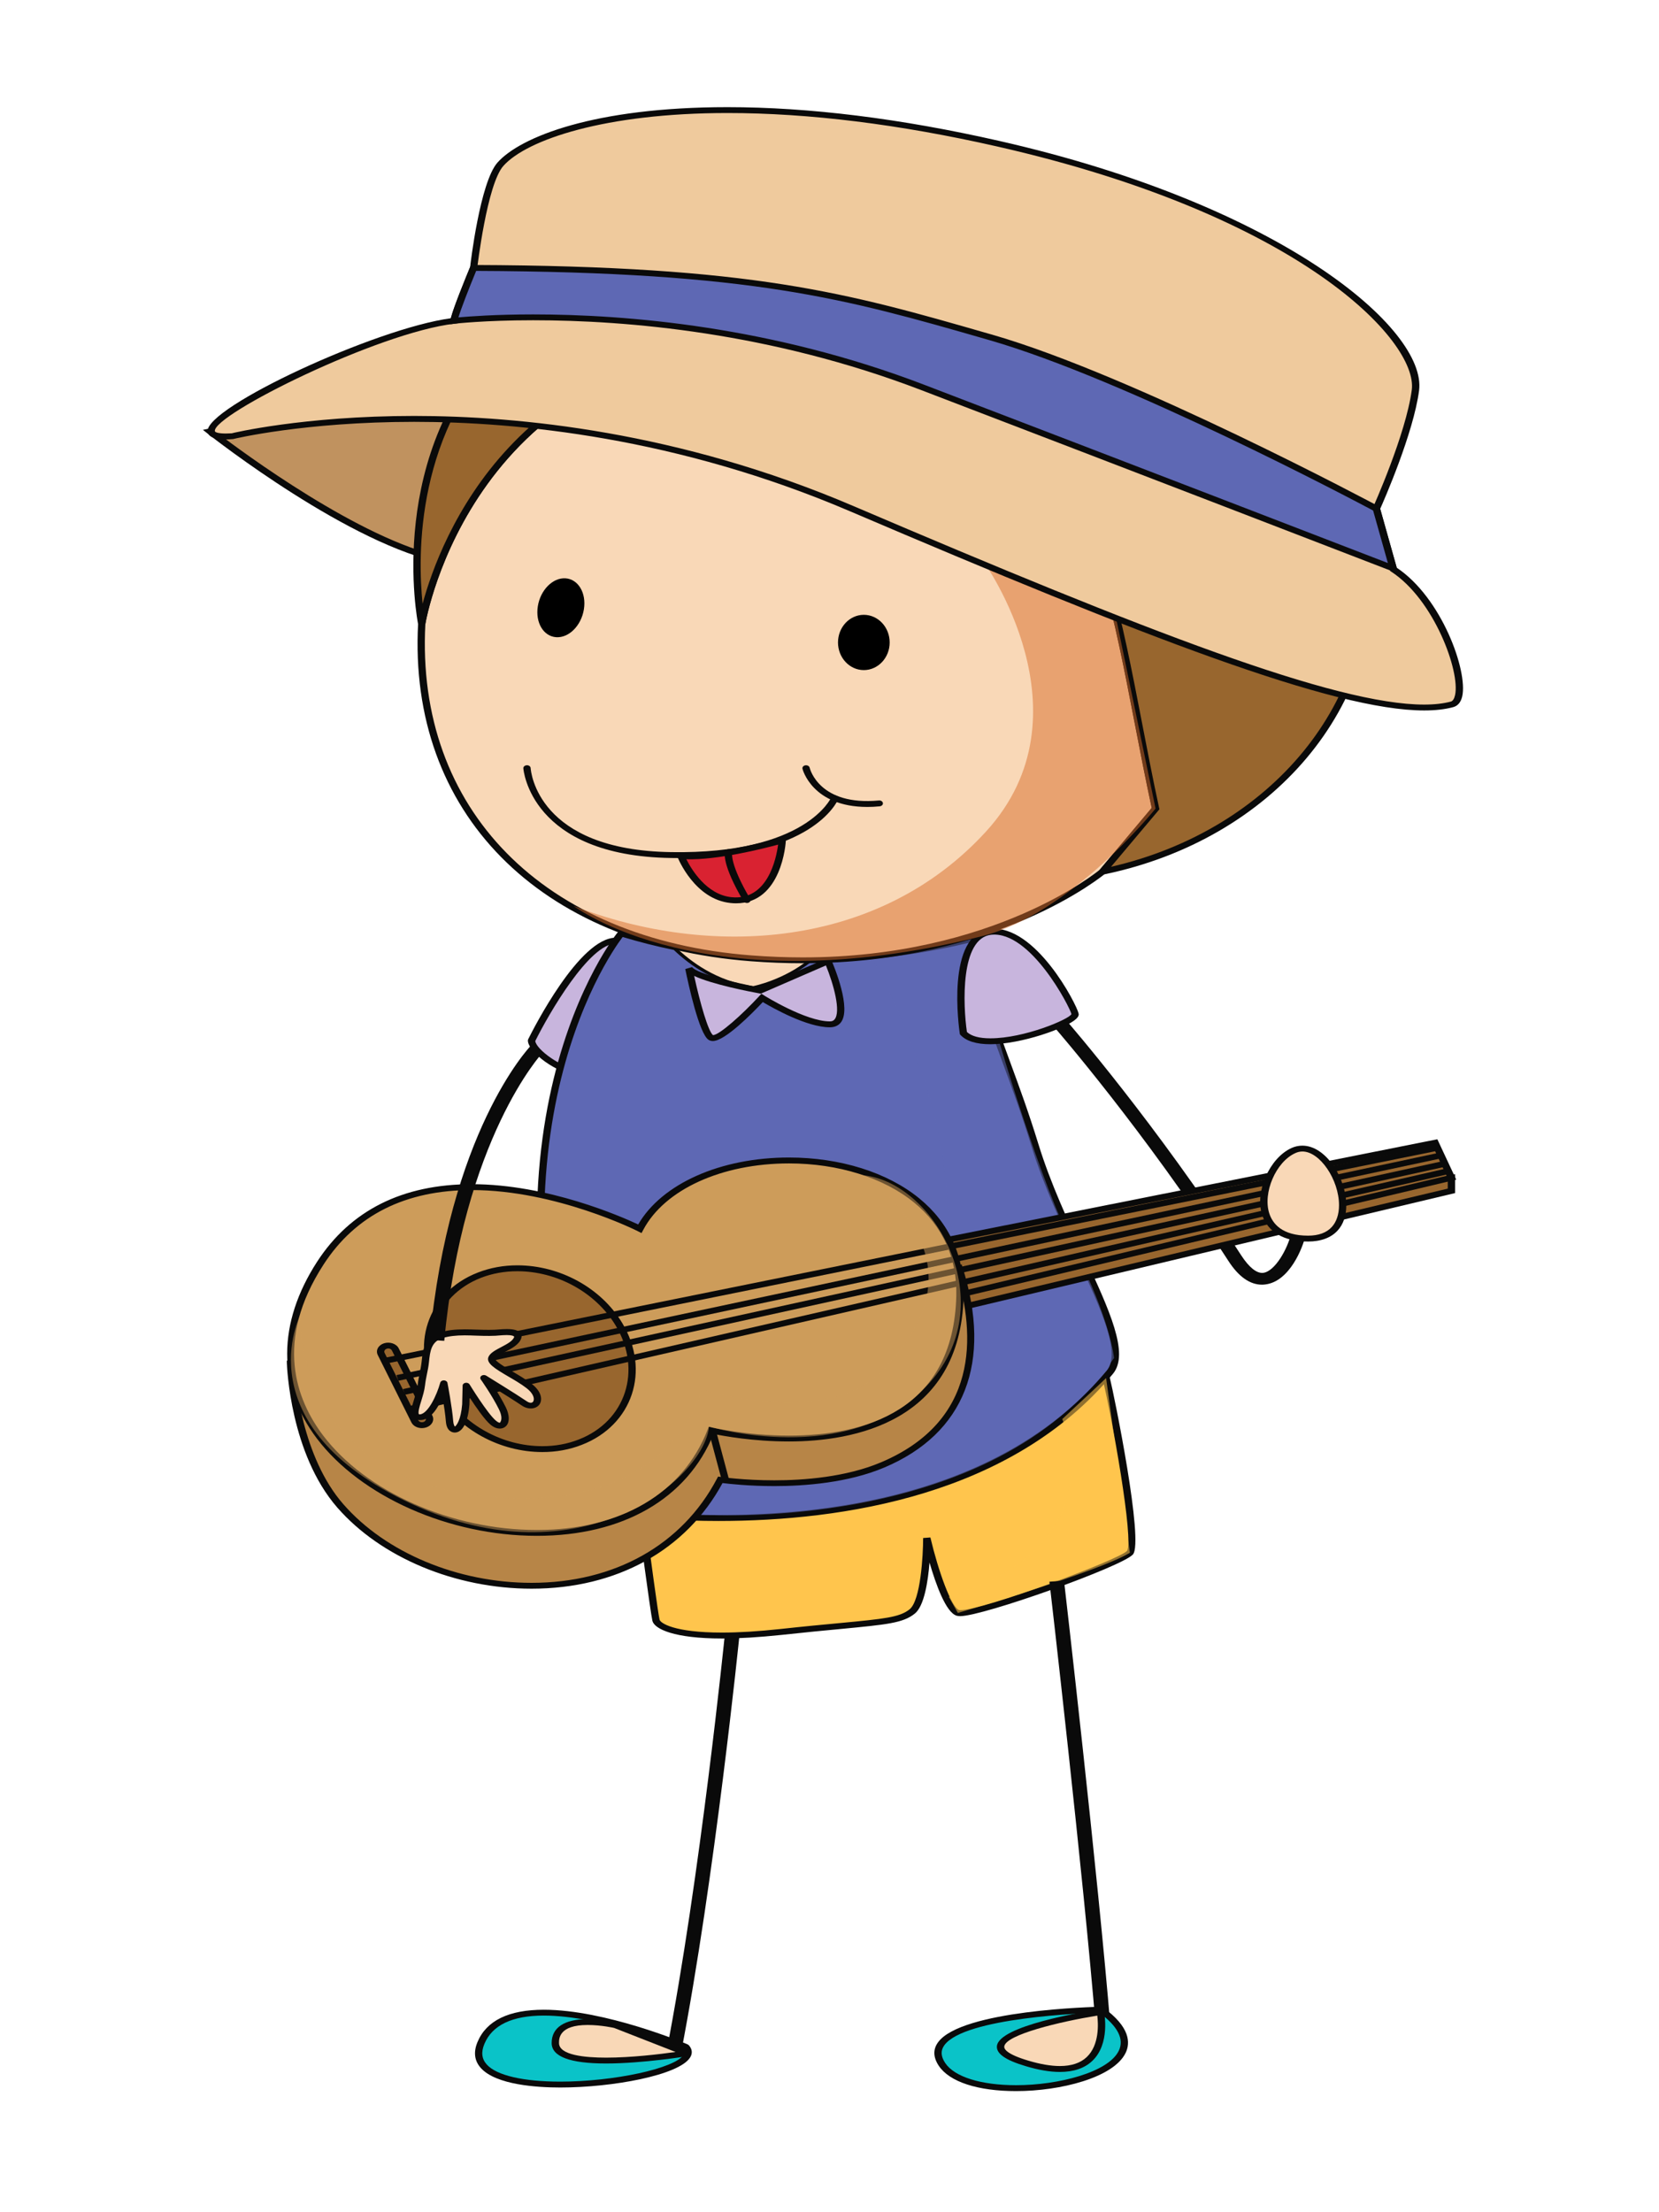 <?xml version="1.0" encoding="utf-8"?>
<!-- Generator: Adobe Illustrator 23.0.5, SVG Export Plug-In . SVG Version: 6.00 Build 0)  -->
<svg version="1.1" id="Layer_1" xmlns="http://www.w3.org/2000/svg" xmlns:xlink="http://www.w3.org/1999/xlink" x="0px" y="0px"
	 viewBox="0 0 480 640" style="enable-background:new 0 0 480 640;" xml:space="preserve">
<style type="text/css">
	.st0{fill:#C8B5DD;}
	.st1{fill:#0A0A0A;}
	.st2{fill:#FFC54D;}
	.st3{fill:#5E68B4;}
	.st4{fill:#F9D8B7;}
	.st5{opacity:0.55;}
	.st6{fill:#C0925F;}
	.st7{fill:#98662E;}
	.st8{opacity:0.5;}
	.st9{fill:#D76B2A;}
	.st10{fill:#EFCA9D;}
	.st11{fill:#D92231;}
	.st12{fill:#0AC3C8;}
	.st13{fill:#B78547;}
	.st14{fill:#CD9C5A;}
</style>
<g>
	<g>
		<g>
			<path class="st0" d="M153.8,301.02c0,0,14.29-28.87,24.35-28.87c10.06,0-5.82,29.3-7.95,35.66
				C168.09,314.17,153.8,304.84,153.8,301.02z"/>
			<path class="st1" d="M166.9,310.82c-5.56,0-14.17-6.51-14.17-9.81l0.07-0.31c1.5-3.02,14.86-29.42,25.35-29.42
				c1.38,0,2.5,0.46,3.25,1.32c3.41,3.89-1.53,15.83-7.35,28.8c-1.28,2.85-2.38,5.3-2.82,6.63
				C170.63,309.83,169.08,310.82,166.9,310.82z M154.87,301.17c0.29,2.5,7.84,7.95,12.03,7.95c1.22,0,1.93-0.47,2.28-1.53
				c0.46-1.4,1.53-3.77,2.88-6.78c3.73-8.3,10.67-23.74,7.6-27.24c-0.34-0.4-0.81-0.58-1.51-0.58
				C170.54,272.99,158.84,293.16,154.87,301.17z"/>
		</g>
		<g>
			<path class="st2" d="M185.56,438.59c0,0,3.71,28.03,4.24,30.15c0.53,2.12,8.47,6.36,36,3.39c27.54-2.98,33.89-2.56,38.13-5.94
				c4.23-3.4,4.23-21.23,4.23-21.23s4.77,20.37,9,21.66c4.25,1.26,47.13-14.44,49.78-17.42c2.64-2.97-4.77-42.03-6.89-50.53
				C317.92,390.2,185.56,438.59,185.56,438.59z"/>
			<path class="st1" d="M208.93,474.02c-13.95,0-19.58-2.76-20.17-5.11c-0.53-2.14-4.1-29.07-4.25-30.22l-0.08-0.62l0.69-0.24
				c4.57-1.67,112.31-41,132.01-41c2.35,0,3.68,0.58,3.96,1.69c1.33,5.32,9.92,47.58,6.7,51.19c-3.12,3.5-43.27,17.84-49.96,17.84
				l0,0c-0.42,0-0.76-0.04-1.04-0.12c-3.08-0.92-5.98-8.94-7.85-15.39c-0.45,5.55-1.54,12.6-4.26,14.78
				c-3.41,2.73-7.96,3.16-21.46,4.45c-4.58,0.43-10.24,0.97-17.26,1.73C219.62,473.66,213.88,474.02,208.93,474.02z M186.69,439.11
				c1.31,9.84,3.73,27.85,4.14,29.46c0.24,0.97,4.09,3.74,18.09,3.74c4.86,0,10.49-0.35,16.73-1.02c7.04-0.77,12.71-1.3,17.3-1.73
				c12.96-1.23,17.32-1.66,20.22-3.98c3.22-2.58,3.92-15.76,3.92-20.63l2.1-0.16c2.25,9.58,6.07,20.34,8.34,21.01l0,0
				c0,0,0.08,0.02,0.29,0.02c6.8,0,46.01-14.62,48.24-17.12c2.15-2.72-4.49-39.55-7.06-49.88c-0.02-0.05-0.4-0.32-1.88-0.32
				C298.69,398.52,196.18,435.67,186.69,439.11z"/>
		</g>
		<g>
			<g>
				<path class="st3" d="M299.39,331.16c-9-29.3-17.99-42.89-15.36-60.3c0,0-21,6.41-49.98,6.71c-7.52,6.05-16.2,7.72-16.2,7.72
					c-10.47-1.35-18.12-7.18-22.3-11.24c-5.23-1.06-10.52-2.39-15.82-4.05c0,0-46.59,55.63-8.47,166.46
					c0,0,101.97,18.08,149.83-39.5C328.51,388.06,308.4,360.46,299.39,331.16z"/>
				<path class="st1" d="M207.86,440.02L207.86,440.02c-21.28,0-36.68-2.69-36.83-2.71l-0.62-0.12l-0.17-0.49
					c-37.81-109.93,8.14-166.59,8.62-167.15l0.47-0.56l0.79,0.25c5,1.57,10.28,2.91,15.7,4l0.34,0.07l0.22,0.21
					c4.39,4.27,11.66,9.6,21.44,10.93c1.31-0.3,8.92-2.16,15.5-7.46l0.3-0.24l0.44-0.01c28.45-0.3,49.41-6.6,49.61-6.66l1.64-0.5
					l-0.21,1.4c-1.8,11.88,1.85,21.82,7.38,36.86c2.43,6.62,5.19,14.12,7.96,23.14c3.47,11.29,8.63,22.39,13.18,32.18
					c7.39,15.91,13.23,28.48,8.38,34.3C292.74,432.63,243.78,440.02,207.86,440.02z M172.11,435.74c3.06,0.5,17.11,2.57,35.75,2.57
					c35.4,0,83.64-7.25,112.36-41.8c4.24-5.1-1.72-17.93-8.61-32.77c-4.58-9.83-9.75-20.98-13.25-32.38
					c-2.75-8.98-5.51-16.46-7.94-23.06c-5.19-14.15-9.01-24.52-7.62-36.2c-5.46,1.47-24.22,6.02-48.31,6.32
					c-7.57,5.96-16.03,7.64-16.39,7.7l-0.21,0.04l-0.22-0.02c-10.36-1.35-18.05-6.86-22.72-11.32c-5.09-1.05-10.06-2.32-14.8-3.75
					C175.51,277.22,136.89,332.81,172.11,435.74z"/>
			</g>
			<g>
				<path class="st4" d="M217.86,285.3c0,0,8.68-1.67,16.2-7.72c-11.8,0.13-24.92-0.77-38.5-3.52
					C199.74,278.12,207.39,283.95,217.86,285.3z"/>
			</g>
		</g>
		<g class="st5">
			<path class="st2" d="M307.33,410.56c0,0,16.42,36.1-32.83,51.4l2.64,4.67c0,0,40.77-11.9,49.78-17.42l-6.89-50.53
				C320.04,398.68,314.21,404.19,307.33,410.56z"/>
		</g>
		<g class="st5">
			<path class="st3" d="M252.1,276.81c0,0,73.41,125.13-45.9,156.26l-3.88,5.09c0,0,84.72,6.23,120.01-45.29
				c0,0-1.06-11.04-11.3-31.14c-10.24-20.09-21.89-60.29-21.89-60.29l-8.11-29.72L252.1,276.81z"/>
		</g>
		<g>
			<path class="st0" d="M278.73,298.9c0,0-4.23-28.03,7.95-29.31c12.17-1.27,23.82,21.24,24.35,23.78
				C311.57,295.93,285.1,305.69,278.73,298.9z"/>
			<path class="st1" d="M286.54,302.1c-4.06,0-6.97-0.9-8.65-2.69l-0.16-0.19l-0.04-0.21c-0.17-1.19-4.21-28.89,8.85-30.25
				c12.99-1.4,24.98,21.78,25.54,24.48c0.11,0.48-0.12,0.97-0.69,1.51C308.47,297.51,295.35,302.1,286.54,302.1z M279.76,298.55
				c1.3,1.22,3.58,1.84,6.78,1.84c9.91,0,22.88-5.57,23.46-7.01c-0.46-2.03-11.82-24.1-23.18-22.96
				C277.78,271.39,278.63,290.83,279.76,298.55z"/>
		</g>
		<g>
			<path class="st0" d="M199.33,280.21c0,0,3.7,18.27,6.34,19.96c2.65,1.7,14.83-11.46,14.83-11.46s12.17,7.65,19.59,7.65
				c7.41,0-0.53-18.27-0.53-18.27l-19.59,8.5C219.97,286.58,201.44,283.18,199.33,280.21z"/>
			<path class="st1" d="M206.26,301.17c-0.47,0-0.9-0.12-1.24-0.34c-2.75-1.76-5.85-16.11-6.75-20.48l1.97-0.57
				c1.35,1.9,12.56,4.58,19.58,5.9l20.33-8.81l0.41,0.94c0.63,1.45,6.05,14.24,2.59,18.15c-0.72,0.81-1.77,1.24-3.06,1.24
				c-6.6,0-16.42-5.54-19.39-7.3C217.53,293.27,209.74,301.17,206.26,301.17z M200.84,282.33c1.75,8.04,4.1,16.11,5.45,17.14
				c1.87-0.06,8.38-5.88,13.37-11.28l0.64-0.7l0.85,0.54c0.12,0.08,11.98,7.46,18.94,7.46c0.6,0,1.01-0.16,1.34-0.53
				c2-2.25-0.32-10.41-2.47-15.66l-18.84,8.17l-0.38-0.07C217.15,286.93,206.04,284.8,200.84,282.33z"/>
		</g>
		<g>
			<path class="st6" d="M60.78,124.8c0,0,40.94,32.28,68.12,37.37c0,0,9.18-35.38,32.48-38.78
				C161.38,123.39,119.73,112.34,60.78,124.8z"/>
			<path class="st1" d="M129.72,163.19l-1.06-0.19c-27.16-5.09-66.94-36.27-68.62-37.59l-1.33-1.05l1.8-0.38
				c18.7-3.95,37.59-5.95,56.15-5.95c27.54,0,44.88,4.52,45.06,4.56l-0.15,1.64c-22.32,3.26-31.53,37.76-31.62,38.11L129.72,163.19z
				 M62.88,125.24c7.2,5.49,41.43,30.88,65.23,35.89c1.51-5.28,10.04-31.94,29.32-37.74c-6.39-1.29-20.85-3.67-40.77-3.67
				C98.9,119.72,80.81,121.58,62.88,125.24z"/>
		</g>
		<g>
			<g>
				<path class="st4" d="M225.79,98.89c-91.07,0.42-103.77,81.53-103.77,81.53c-2.64,49.68,29.12,91.72,95.3,96.81
					c66.18,5.09,101.66-25.05,101.66-25.05l15.35-18.26C318.98,163.01,318.98,98.47,225.79,98.89z"/>
				<path class="st1" d="M232.25,278.67L232.25,278.67c-4.94,0-9.99-0.19-15.02-0.58c-61.39-4.73-99.18-43.09-96.26-97.7
					c0.13-0.9,13.88-81.93,104.82-82.33h0.93c82.27,0,92.2,51.44,103.7,111.04c1.56,8.04,3.16,16.35,4.97,24.69
					c0.06,0.2-0.01,0.43-0.17,0.61l-15.35,18.26C319.45,253.02,288.63,278.67,232.25,278.67z M226.71,99.74h-0.92
					c-89.07,0.41-102.6,79.99-102.72,80.79c-2.85,53.58,34.18,91.24,94.35,95.87c4.97,0.38,9.95,0.58,14.82,0.58h0
					c55.44,0,85.66-25.12,85.97-25.38l15.01-17.87c-1.78-8.25-3.36-16.44-4.9-24.39C316.5,148.1,307.16,99.74,226.71,99.74z"/>
			</g>
			<g>
				<path class="st7" d="M266.04,69.6C96.07,55.58,122.02,180.43,122.02,180.43s12.7-81.12,103.77-81.53
					c93.19-0.42,93.19,64.12,108.54,135.03l-15.35,18.26C424.34,230.53,435.99,83.61,266.04,69.6z"/>
				<path class="st1" d="M316.55,253.57l16.67-19.84c-1.78-8.25-3.36-16.46-4.9-24.4C316.5,148.1,307.17,99.74,226.71,99.74h-0.92
					c-89.11,0.41-102.6,79.99-102.72,80.79l-2.1,0.04c-0.1-0.5-10.01-50.44,24.93-83.52c24.56-23.25,65.21-32.83,120.23-28.29
					c90.97,7.5,127.29,52.24,130.93,91.62c4.04,43.58-28.69,82.53-77.82,92.63L316.55,253.57z M226.71,98.06
					c82.27,0,92.2,51.44,103.7,111c1.55,8.05,3.16,16.37,4.97,24.73l0.08,0.33l-14.01,16.65c46.62-10.75,77.4-48.32,73.52-90.26
					c-3.6-38.69-39.38-82.67-129.04-90.07c-54.29-4.48-94.33,4.91-118.4,27.7c-27.45,26-26.7,62.65-25.26,76.53
					c5.02-18.56,26.8-76.26,103.52-76.61H226.71z"/>
			</g>
			<g class="st8">
				<path class="st9" d="M284.57,162.45c0,0,31.77,44.16,0.71,78.12c-31.07,33.97-79.78,36.8-119.31,21.52
					c0,0,37.72,28.94,118.07,8.77c25.95-6.5,50.3-36.94,50.3-36.94l-11.65-56.2L284.57,162.45z"/>
			</g>
		</g>
		<g>
			<path class="st10" d="M67.14,126.21c0,0,82.59-20.38,179.3,20.96c96.72,41.33,152.49,62.27,173.67,56.61
				c6.35-1.7-2.11-29.45-16.94-39.07l-4.94-17.55c0,0,9.58-21.16,11.3-34.25c2.12-16.15-35.99-52.1-120.72-71.34
				c-84.71-19.25-133.42-5.95-144.01,5.94c-4.95,5.54-7.76,30-7.76,30s-5.65,13.6-5.65,15.3C106.67,95.63,41.02,127.91,67.14,126.21
				z"/>
			<path class="st1" d="M412.06,205.54c-26.15,0-80.71-21.13-166.11-57.62c-50.05-21.4-96.21-25.88-126.11-25.88
				c-31.78,0-52.18,4.92-52.38,4.98c-0.93,0.08-1.56,0.11-2.14,0.11h0c-3.34-0.01-5.11-0.78-5.25-2.32
				c-0.62-6.99,48.7-29.84,70.38-32.74c0.75-3.11,4.72-12.75,5.58-14.81c0.07-0.82,2.86-24.56,7.91-30.23
				C150.51,39.63,171.9,31,210.48,31c23.68,0,50.13,3.29,78.6,9.76C370.98,59.35,412.9,95.27,410.58,113
				c-1.62,12.3-10.19,31.85-11.25,34.21l4.79,17.03c13.04,8.7,20.6,29.91,18.95,37.2c-0.39,1.72-1.28,2.78-2.62,3.14
				C418.08,205.22,415.26,205.54,412.06,205.54z M119.83,120.33c30.16,0,76.68,4.52,127.11,26.08
				c85.12,36.37,139.41,57.43,165.12,57.43c2.96,0,5.57-0.3,7.72-0.87c0.55-0.15,0.98-0.81,1.21-1.85
				c1.54-6.81-6.05-27.67-18.49-35.75l-0.28-0.19l-5.1-18.08l0.11-0.24c0.09-0.21,9.54-21.21,11.24-34.05
				c1.86-14.16-32.38-50.54-119.96-70.43c-28.29-6.43-54.54-9.68-78.03-9.68c-35.37,0-58.05,7.69-64.84,15.3
				c-4.73,5.3-7.54,29.36-7.57,29.59c-2.76,6.71-5.64,14.2-5.64,15.22v0.73l-0.91,0.11c-22.04,2.53-69.78,26.24-69.36,31.05
				c0.04,0.43,1.25,0.72,3.14,0.72h0.01c0.52,0,1.1-0.02,1.74-0.06C67.03,125.34,87.71,120.33,119.83,120.33z"/>
		</g>
		<g>
			<path class="st3" d="M266.91,112.06c64.19,24.58,125.98,48.41,136.17,52.35l-4.87-17.25c0,0-70.24-37.65-111.54-49.55
				c-41.3-11.87-68.12-19.81-149.66-20.1c0,0-5.65,13.6-5.65,15.3C131.38,92.82,196.68,85.17,266.91,112.06z"/>
			<path class="st1" d="M404.6,165.95l-1.98-0.76c-11.65-4.51-73.02-28.18-136.15-52.36c-43.55-16.67-85.07-20.18-112.24-20.18
				c-14.03,0-22.62,0.99-22.71,1l-1.21,0.14v-0.98c0-1.75,4.75-13.26,5.7-15.56l0.24-0.59h0.77c81.02,0.29,108.04,8.07,148.96,19.85
				l1.06,0.3c40.95,11.78,111.07,49.25,111.78,49.63l0.35,0.19L404.6,165.95z M154.23,90.96c27.39,0,69.25,3.53,113.14,20.34
				c60.17,23.04,118.72,45.62,134.19,51.59l-4.28-15.2c-5.44-2.9-71.74-37.97-110.96-49.27l-1.07-0.31
				c-40.57-11.68-67.42-19.41-147.48-19.74c-2.19,5.29-4.43,11.09-5.13,13.45C135.68,91.55,143.35,90.96,154.23,90.96z"/>
		</g>
		<g>
			<path d="M257.41,185.87c0,4.41-3.36,7.99-7.48,7.99c-4.12,0-7.47-3.58-7.47-7.99c0-4.42,3.35-8,7.47-8
				C254.05,177.87,257.41,181.45,257.41,185.87z"/>
		</g>
		<g>
			<path d="M168.94,176.26c-0.74,4.71-4.33,8.33-8.02,8.08c-3.69-0.25-6.06-4.24-5.31-8.94c0.74-4.71,4.34-8.33,8.01-8.09
				C167.32,167.56,169.69,171.57,168.94,176.26z"/>
		</g>
		<g>
			<g>
				<path class="st1" d="M196.19,248.24c-0.66,0-1.32-0.01-1.99-0.02c-40.77-0.58-42.77-25.68-42.78-25.94
					c-0.04-0.47,0.42-0.86,1-0.89c0.61-0.02,1.08,0.34,1.11,0.81c0.07,0.97,1.97,23.78,40.7,24.32
					c38.95,0.63,46.21-15.69,46.28-15.84c0.18-0.44,0.78-0.68,1.34-0.53c0.55,0.13,0.85,0.62,0.67,1.07
					C242.21,231.93,234.99,248.24,196.19,248.24L196.19,248.24z"/>
			</g>
			<g>
				<path class="st1" d="M250.94,233.45c-15.95,0-18.74-10.92-18.76-11.05c-0.11-0.46,0.26-0.9,0.83-0.99
					c0.58-0.08,1.13,0.2,1.24,0.67c0.11,0.46,2.87,11.1,20.02,9.5c0.62-0.06,1.11,0.28,1.18,0.75c0.07,0.47-0.35,0.88-0.94,0.94
					C253.25,233.4,252.06,233.45,250.94,233.45L250.94,233.45z"/>
			</g>
			<g>
				<path class="st11" d="M197.02,247.66c0,0,4.66,11.73,14.48,12.74c13.77,1.42,14.81-17.27,14.81-17.27
					S207.62,248.51,197.02,247.66z"/>
				<path class="st1" d="M212.96,261.33c-0.52,0-1.05-0.03-1.6-0.09c-10.35-1.06-15.14-12.81-15.34-13.32
					c-0.11-0.26-0.04-0.57,0.18-0.78c0.23-0.22,0.58-0.34,0.92-0.32c10.29,0.84,28.67-4.43,28.84-4.48
					c0.33-0.09,0.71-0.05,0.98,0.12c0.29,0.17,0.45,0.43,0.43,0.72C227.34,243.91,226.2,261.33,212.96,261.33z M198.58,248.58
					c1.46,2.91,5.82,10.23,13.05,10.98c10.46,1.07,12.97-11.16,13.5-15.21C220.66,245.55,207.63,248.85,198.58,248.58z"/>
			</g>
			<g>
				<path class="st1" d="M216.09,261.23c-0.4,0-0.77-0.17-0.96-0.48c-6.34-10.72-5.47-14.1-5.35-14.45c0.15-0.46,0.73-0.71,1.3-0.6
					c0.55,0.12,0.88,0.58,0.74,1.03c-0.01,0.1-0.67,3.32,5.23,13.32c0.25,0.42,0.02,0.92-0.5,1.11
					C216.39,261.22,216.25,261.23,216.09,261.23L216.09,261.23z"/>
			</g>
		</g>
		<g>
			<path class="st1" d="M365.13,371.66c-3.49,0-6.77-2.3-9.72-6.88c-24.55-37.87-49.74-66.89-49.99-67.18l3.47-1.95
				c0.25,0.3,25.59,29.49,50.26,67.57c2.25,3.44,4.45,5.22,6.32,5.02c3.45-0.42,7.08-7,8.08-11.34l4.16,0.6
				c-0.76,3.38-4.54,13.22-11.6,14.09C365.78,371.64,365.46,371.66,365.13,371.66L365.13,371.66z"/>
		</g>
		<g>
			<path class="st1" d="M197,594.13l-4.18-0.53c9.77-50.31,16.86-120.32,16.93-121.03l4.22,0.28
				C213.9,473.55,206.78,543.7,197,594.13L197,594.13z"/>
		</g>
		<g>
			<path class="st1" d="M317.05,586.63c-3.49-43.09-13.31-128.19-13.42-129.04l4.22-0.33c0.1,0.85,9.93,86.02,13.43,129.13
				L317.05,586.63L317.05,586.63z"/>
		</g>
		<g>
			<path class="st12" d="M198.45,592.17c0,0-50.83-21.52-59.31-1.13C130.67,611.42,206.91,601.8,198.45,592.17z"/>
			<path class="st1" d="M162.11,603.92L162.11,603.92c-6.7,0-18.58-0.74-22.99-5.64c-1.86-2.07-2.18-4.59-0.97-7.5
				c2.58-6.21,9.04-9.36,19.2-9.36c17.75,0,40.62,9.6,41.58,10.01l0.37,0.26c1.01,1.15,1.13,2.38,0.34,3.59
				C196.36,600.37,177.22,603.92,162.11,603.92z M157.35,583.11c-9.15,0-14.94,2.76-17.2,8.2c-1,2.39-0.77,4.35,0.69,5.96
				c2.83,3.16,10.58,4.95,21.27,4.95h0c15.48,0,33.14-3.82,35.67-7.74c0.38-0.58,0.36-1.09-0.06-1.65
				C195.2,591.8,173.63,583.11,157.35,583.11z"/>
		</g>
		<g>
			<path class="st12" d="M318.45,581.41c0,0-55.76,1.15-45.88,15.86C282.45,611.98,345.98,601.23,318.45,581.41z"/>
			<path class="st1" d="M294,604.96L294,604.96c-11.1,0-19.25-2.66-22.36-7.29c-1.65-2.46-1.74-4.76-0.24-6.82
				c6.77-9.36,45.39-10.25,47.03-10.29l0.42-0.01l0.31,0.22c7.87,5.66,7.89,10.24,6.54,13.09C322.26,601.07,306.8,604.96,294,604.96
				z M318.06,582.27c-4.24,0.12-39.01,1.36-44.84,9.43c-1.11,1.53-1.03,3.22,0.27,5.15c2.69,4.01,10.36,6.4,20.5,6.4
				c12.26,0,26.73-3.74,29.72-9.98C325.32,589.91,323.41,586.21,318.06,582.27z"/>
		</g>
		<g>
			<g>
				<polygon class="st7" points="266.67,363.98 419.94,340.71 419.94,344.5 274.2,379.16 				"/>
				<path class="st1" d="M273.57,380.2l-8.35-16.85l155.78-23.65v5.46L273.57,380.2z M268.13,364.63l6.7,13.49l144.05-34.25v-2.15
					L268.13,364.63z"/>
			</g>
			<g>
				<polygon class="st7" points="266.67,360.19 415.2,330.6 419.94,340.71 274.2,375.36 				"/>
				<path class="st1" d="M273.57,376.39l-8.33-16.8l150.63-30l5.46,11.68L273.57,376.39z M268.1,360.78l6.73,13.56l143.71-34.17
					l-3.99-8.57L268.1,360.78z"/>
			</g>
			<g>
				<path class="st13" d="M84.06,394.37c0,0,0.82,25.73,14.4,41.29c25.48,29.18,87.6,34.91,109.95-7.53c0,0,27.19,4.04,46.96-4.32
					c26.48-11.18,29.28-34.22,22.09-57.02L84.06,394.37z"/>
				<path class="st1" d="M153.8,459.61L153.8,459.61c-22.03,0-43.57-8.99-56.2-23.46c-13.61-15.6-14.56-40.7-14.6-41.76l-0.02-0.74
					l0.9-0.12l194.36-27.72l0.24,0.76c8.69,27.57,0.65,48.16-22.63,57.99c-10.53,4.45-23.12,5.37-31.82,5.37
					c-7.28,0-12.92-0.62-14.98-0.88C198.54,448.49,178.43,459.61,153.8,459.61z M85.17,395.07c0.26,4.29,2.19,26.4,14.17,40.1
					c12.25,14.03,33.11,22.75,54.46,22.75c24,0,43.56-10.98,53.63-30.12l0.34-0.63l0.83,0.12c0.06,0.02,6.6,0.97,15.43,0.97
					c8.46,0,20.69-0.91,30.84-5.19c28.22-11.92,27.54-36.48,21.79-55.3L85.17,395.07z"/>
			</g>
			<g>
				<path class="st14" d="M185.13,355.46c0,0-64.71-32.8-92.44,9.95c-43.24,66.71,89.18,110.01,113.06,48.38
					c0,0,70.58,16.75,72-38.87C278.94,328.35,201.15,325.12,185.13,355.46z"/>
				<path class="st1" d="M155.31,444.32c-25.3,0-50.87-11.32-63.63-28.16c-11.48-15.18-11.45-33.34,0.07-51.14
					c9.66-14.88,24.73-22.43,44.79-22.43c21.94,0,43.22,9.36,48.11,11.65c6.85-11.8,23.83-19.37,43.64-19.37
					c14.76,0,28.51,4.31,37.69,11.83c8.69,7.1,13.11,16.87,12.83,28.24c-0.93,36.62-32.08,42.08-50.56,42.08h0
					c-10.39,0-18.94-1.59-21.79-2.17C198.81,433.6,180.22,444.32,155.31,444.32z M136.54,344.29c-19.21,0-33.65,7.23-42.91,21.52
					c-14.33,22.11-7.99,39.1-0.14,49.48c12.38,16.35,37.22,27.34,61.82,27.34c24.26,0,42.28-10.6,49.45-29.07l0.3-0.8l1.01,0.23
					c0.1,0.02,9.98,2.34,22.18,2.34c21.63,0,47.6-7.01,48.44-40.42c0.28-10.91-3.94-20.25-12.21-27.01
					c-8.79-7.19-21.98-11.32-36.19-11.32c-19.46,0-36.01,7.55-42.18,19.23l-0.49,0.92l-1.06-0.53
					C184.34,356.07,160.81,344.29,136.54,344.29z"/>
			</g>
			<g>
				<polygon class="st1" points="208.87,428.39 205.09,414.24 207.16,413.88 210.94,428.05 208.87,428.39 				"/>
			</g>
			<g>
				<path class="st7" d="M179.07,383.09c8.03,13.36,3.01,28.65-11.22,34.15c-14.23,5.52-32.28-0.84-40.32-14.19
					c-8.03-13.36-3.01-28.63,11.22-34.14C152.98,363.39,171.04,369.75,179.07,383.09z"/>
				<path class="st1" d="M156.93,420.08c-12.34,0-24.26-6.53-30.35-16.66c-8.27-13.75-3.02-29.59,11.71-35.28
					c3.55-1.38,7.38-2.08,11.38-2.08c12.35,0,24.26,6.55,30.35,16.67c8.28,13.74,3.03,29.57-11.71,35.27
					C164.76,419.39,160.94,420.08,156.93,420.08z M149.67,367.77c-3.68,0-7.2,0.63-10.47,1.89c-13.68,5.3-18.49,20.11-10.72,33.03
					c5.74,9.53,16.9,15.69,28.45,15.69c3.69,0,7.21-0.63,10.47-1.91c13.68-5.29,18.49-20.11,10.72-33.01
					C172.37,373.93,161.21,367.77,149.67,367.77z"/>
			</g>
			<g>
				<path class="st7" d="M124.11,409.87c0.46,0.91-0.1,1.94-1.22,2.3l0,0c-1.14,0.36-2.43-0.08-2.87-0.98l-9.74-19.49
					c-0.45-0.91,0.09-1.94,1.22-2.3l0,0c1.14-0.36,2.43,0.08,2.88,0.98L124.11,409.87z"/>
				<path class="st1" d="M122.07,413.16c-1.35,0-2.54-0.65-3.04-1.66l-9.73-19.49c-0.32-0.65-0.32-1.34,0.02-1.99
					c0.35-0.64,0.98-1.15,1.79-1.4c1.65-0.53,3.6,0.13,4.25,1.46l9.74,19.48c0.67,1.33-0.13,2.87-1.8,3.4
					C122.89,413.09,122.49,413.16,122.07,413.16z M112.33,390.11c-0.15,0-0.29,0.03-0.43,0.09c-0.29,0.08-0.51,0.26-0.62,0.49
					c-0.12,0.22-0.12,0.47-0.01,0.69l9.74,19.49c0.23,0.47,0.91,0.71,1.5,0.52c0.59-0.19,0.87-0.71,0.64-1.19l-9.75-19.49
					C113.21,390.34,112.8,390.11,112.33,390.11z"/>
			</g>
			<g>
				<polygon class="st1" points="112.09,394.41 111.57,392.76 415.26,331.29 415.79,332.94 112.09,394.41 				"/>
			</g>
			<g>
				<polygon class="st1" points="115.25,399.46 114.71,397.82 417.15,333.33 417.69,334.96 115.25,399.46 				"/>
			</g>
			<g>
				<polygon class="st1" points="117.15,403.51 116.6,401.86 417.77,335.85 418.33,337.5 117.15,403.51 				"/>
			</g>
			<g>
				<polygon class="st1" points="119.38,408.3 118.8,406.68 418.08,338.13 418.66,339.77 119.38,408.3 				"/>
			</g>
		</g>
		<g>
			<path class="st4" d="M374.22,332.87c-9.41,4.25-14.82,25.47,4.24,25.47C397.52,358.34,385.52,327.77,374.22,332.87z"/>
			<path class="st1" d="M378.46,359.18c-6.94,0-11.64-2.72-13.27-7.68c-2.19-6.7,2.1-16.49,8.51-19.39c1-0.45,2.05-0.67,3.12-0.67
				c6.84,0,12.7,9.47,12.7,17.24c0,2.98-0.85,5.5-2.48,7.29C385.14,358.08,382.17,359.18,378.46,359.18z M376.83,333.13
				c-0.71,0-1.4,0.16-2.08,0.48c-5.59,2.52-9.45,11.49-7.5,17.46c0.96,2.93,3.68,6.41,11.22,6.41c3.04,0,5.35-0.85,6.87-2.52
				c1.36-1.5,2.08-3.68,2.08-6.29C387.42,341.27,381.87,333.13,376.83,333.13z"/>
		</g>
		<g>
			<path class="st4" d="M151.74,406c-3.21-2.16-11.73-7.38-11.73-7.38s3.35,4.72,5.34,8.77c1.99,4.07-0.02,6.39-2.64,4.19
				c-2.61-2.2-7.8-10.71-7.8-10.71l-0.13,5.43c-0.66,8.25-4.39,8.9-4.69,4.91c-0.31-3.98-1.66-11.03-1.66-11.03s-2.67,9.43-6.55,9.8
				c-3.88,0.36-0.41-4.94,0.06-9.35c0.24-2.17,0.87-4.29,1.1-6.48c0.34-3.12,0.57-6.69,4.77-7.92c5.34-1.59,11.32-0.21,16.96-0.79
				c0.96-0.1,5.59-0.47,5.05,1.43c-0.78,2.74-6.48,3.88-7.46,5.86c-0.97,1.98,6.21,4.72,10.76,8.22
				C157.63,404.47,154.95,408.17,151.74,406z"/>
			<path class="st1" d="M131.57,414.44c-0.54,0-2.33-0.23-2.56-3.16c-0.15-1.99-0.58-4.77-0.95-7.05c-1.27,2.92-3.32,6.33-6.09,6.58
				c-1.37,0.12-2.08-0.3-2.43-0.66c-1.04-1.07-0.46-2.96,0.28-5.35c0.42-1.35,0.89-2.87,1.04-4.25c0.12-1.1,0.35-2.2,0.57-3.29
				c0.21-1.05,0.43-2.12,0.54-3.18l0.04-0.35c0.33-3.08,0.74-6.91,5.42-8.3c1.98-0.58,4.15-0.85,7.05-0.85
				c1.16,0,2.33,0.04,3.5,0.08c2.37,0.08,4.81,0.13,6.66-0.07c0.34-0.03,1.12-0.09,1.99-0.09c1.91,0,3.16,0.32,3.81,0.98
				c0.31,0.3,0.61,0.82,0.4,1.59c-0.52,1.85-2.72,3-4.67,4.03c-1.23,0.64-2.52,1.33-2.84,1.95c-0.31,0.65,2.82,2.47,4.9,3.7
				c1.82,1.07,3.9,2.29,5.6,3.6c2.81,2.17,3.07,4.39,2.44,5.64c-0.81,1.62-3.24,2.01-5.23,0.68c-1.74-1.18-5.12-3.3-7.79-4.97
				c1.01,1.61,2.17,3.57,3.08,5.4c1.08,2.21,1.16,4.21,0.21,5.33c-0.47,0.55-1.17,0.86-1.95,0.86c-0.61,0-1.56-0.2-2.66-1.12
				c-1.68-1.4-4.29-5.17-6.06-7.89l-0.05,2.05C135.42,411.43,133.83,414.44,131.57,414.44z M128.41,399.34c0.01,0,0.02,0,0.03,0
				c0.51,0.02,0.94,0.31,1.02,0.71c0.06,0.3,1.36,7.15,1.67,11.13c0.08,0.92,0.34,1.37,0.48,1.54c0.46-0.29,1.74-1.88,2.11-6.45
				l0.13-5.41c0-0.39,0.35-0.73,0.83-0.81c0.47-0.07,0.96,0.1,1.18,0.46c0.05,0.08,5.15,8.42,7.63,10.5c0.66,0.57,1.05,0.6,1.12,0.6
				c0.62-0.63,0.68-2.02-0.24-3.88c-1.94-3.95-5.24-8.63-5.28-8.67c-0.24-0.34-0.15-0.79,0.23-1.06c0.38-0.26,0.94-0.27,1.34-0.03
				c0.34,0.22,8.57,5.26,11.76,7.43c0.83,0.55,1.58,0.59,1.9-0.02c0.4-0.81-0.04-2.29-1.95-3.77c-1.6-1.24-3.61-2.41-5.39-3.44
				c-3.64-2.15-6.53-3.83-5.61-5.7c0.56-1.13,2.06-1.92,3.65-2.75c1.68-0.89,3.43-1.8,3.76-2.98c-0.11-0.26-0.72-0.5-2.16-0.5
				c-0.75,0-1.43,0.06-1.73,0.08c-1.96,0.22-4.52,0.18-7.01,0.09c-1.14-0.04-2.28-0.09-3.4-0.09c-2.64,0-4.58,0.24-6.31,0.75
				c-3.42,1.01-3.72,3.84-4.04,6.84l-0.04,0.36c-0.12,1.12-0.34,2.2-0.57,3.29c-0.21,1.05-0.43,2.11-0.54,3.18
				c-0.16,1.5-0.66,3.1-1.09,4.52c-0.43,1.37-1.07,3.47-0.67,3.88c0.02,0.02,0.11,0.05,0.28,0.05c2.38-0.22,4.88-5.59,5.87-9.16
				C127.48,399.6,127.91,399.34,128.41,399.34z"/>
		</g>
		<g>
			<path class="st1" d="M128.54,387.91l-4.21-0.26c5.62-59.82,28.4-84.25,29.37-85.26l3.36,2.07
				C156.83,304.7,134.07,329.23,128.54,387.91L128.54,387.91z"/>
		</g>
	</g>
	<g class="st8">
		<path class="st14" d="M248.92,339.94c0,0,40.11,23.15,6,56.91c-16.58,16.42-51.89,5.09-51.89,5.09s-8.47,37.08-63.53,30.86
			c-55.07-6.23-52.6-52.38-52.6-52.38s-16.59,32,32.12,54.63c48.71,22.65,84.72-7.08,86.13-22.36c0,0,39.88,12.18,62.83-11.6
			C290.92,377.31,270.09,341.09,248.92,339.94z"/>
	</g>
	<g>
		<path class="st4" d="M178.15,585.94c0,0-17.47-4.25-17.47,5.1c0,9.34,38.12,2.96,38.12,2.96L178.15,585.94z"/>
		<path class="st1" d="M175.36,596.97c-10.45,0-15.75-1.99-15.75-5.93c0-4.46,3.7-6.91,10.42-6.91c4.27,0,8.25,0.96,8.42,1
			l20.82,8.12c0.41,0.15,0.64,0.51,0.58,0.87c-0.05,0.36-0.39,0.65-0.84,0.72C198.88,594.86,186.09,596.97,175.36,596.97z
			 M170.03,585.83c-8.29,0-8.29,3.92-8.29,5.21c0,3.51,7.41,4.24,13.63,4.24c7.33,0,15.67-1.01,20.09-1.64l-17.77-6.95
			C177.74,586.69,173.94,585.83,170.03,585.83z"/>
	</g>
	<g>
		<path class="st4" d="M318.39,582.12c0,0-46.95,7.22-21.16,14.87C323.02,604.63,318.39,582.12,318.39,582.12z"/>
		<path class="st1" d="M306.64,599.42L306.64,599.42c-2.82,0-6.12-0.55-9.78-1.65c-5.9-1.74-8.64-3.64-8.42-5.84
			c0.6-5.86,24.88-9.88,29.74-10.63c0.28-0.05,0.58,0.01,0.82,0.13c0.23,0.13,0.39,0.34,0.43,0.57c0.08,0.36,1.84,9.29-3.41,14.24
			C313.79,598.35,310.63,599.42,306.64,599.42z M317.48,583.12c-10.67,1.73-26.57,5.51-26.92,8.95c-0.07,0.73,0.74,2.24,7.04,4.1
			c3.43,1.02,6.47,1.54,9.05,1.54l0,0c3.34,0,5.95-0.87,7.76-2.58C318.15,591.6,317.76,585.41,317.48,583.12z"/>
	</g>
</g>
</svg>
